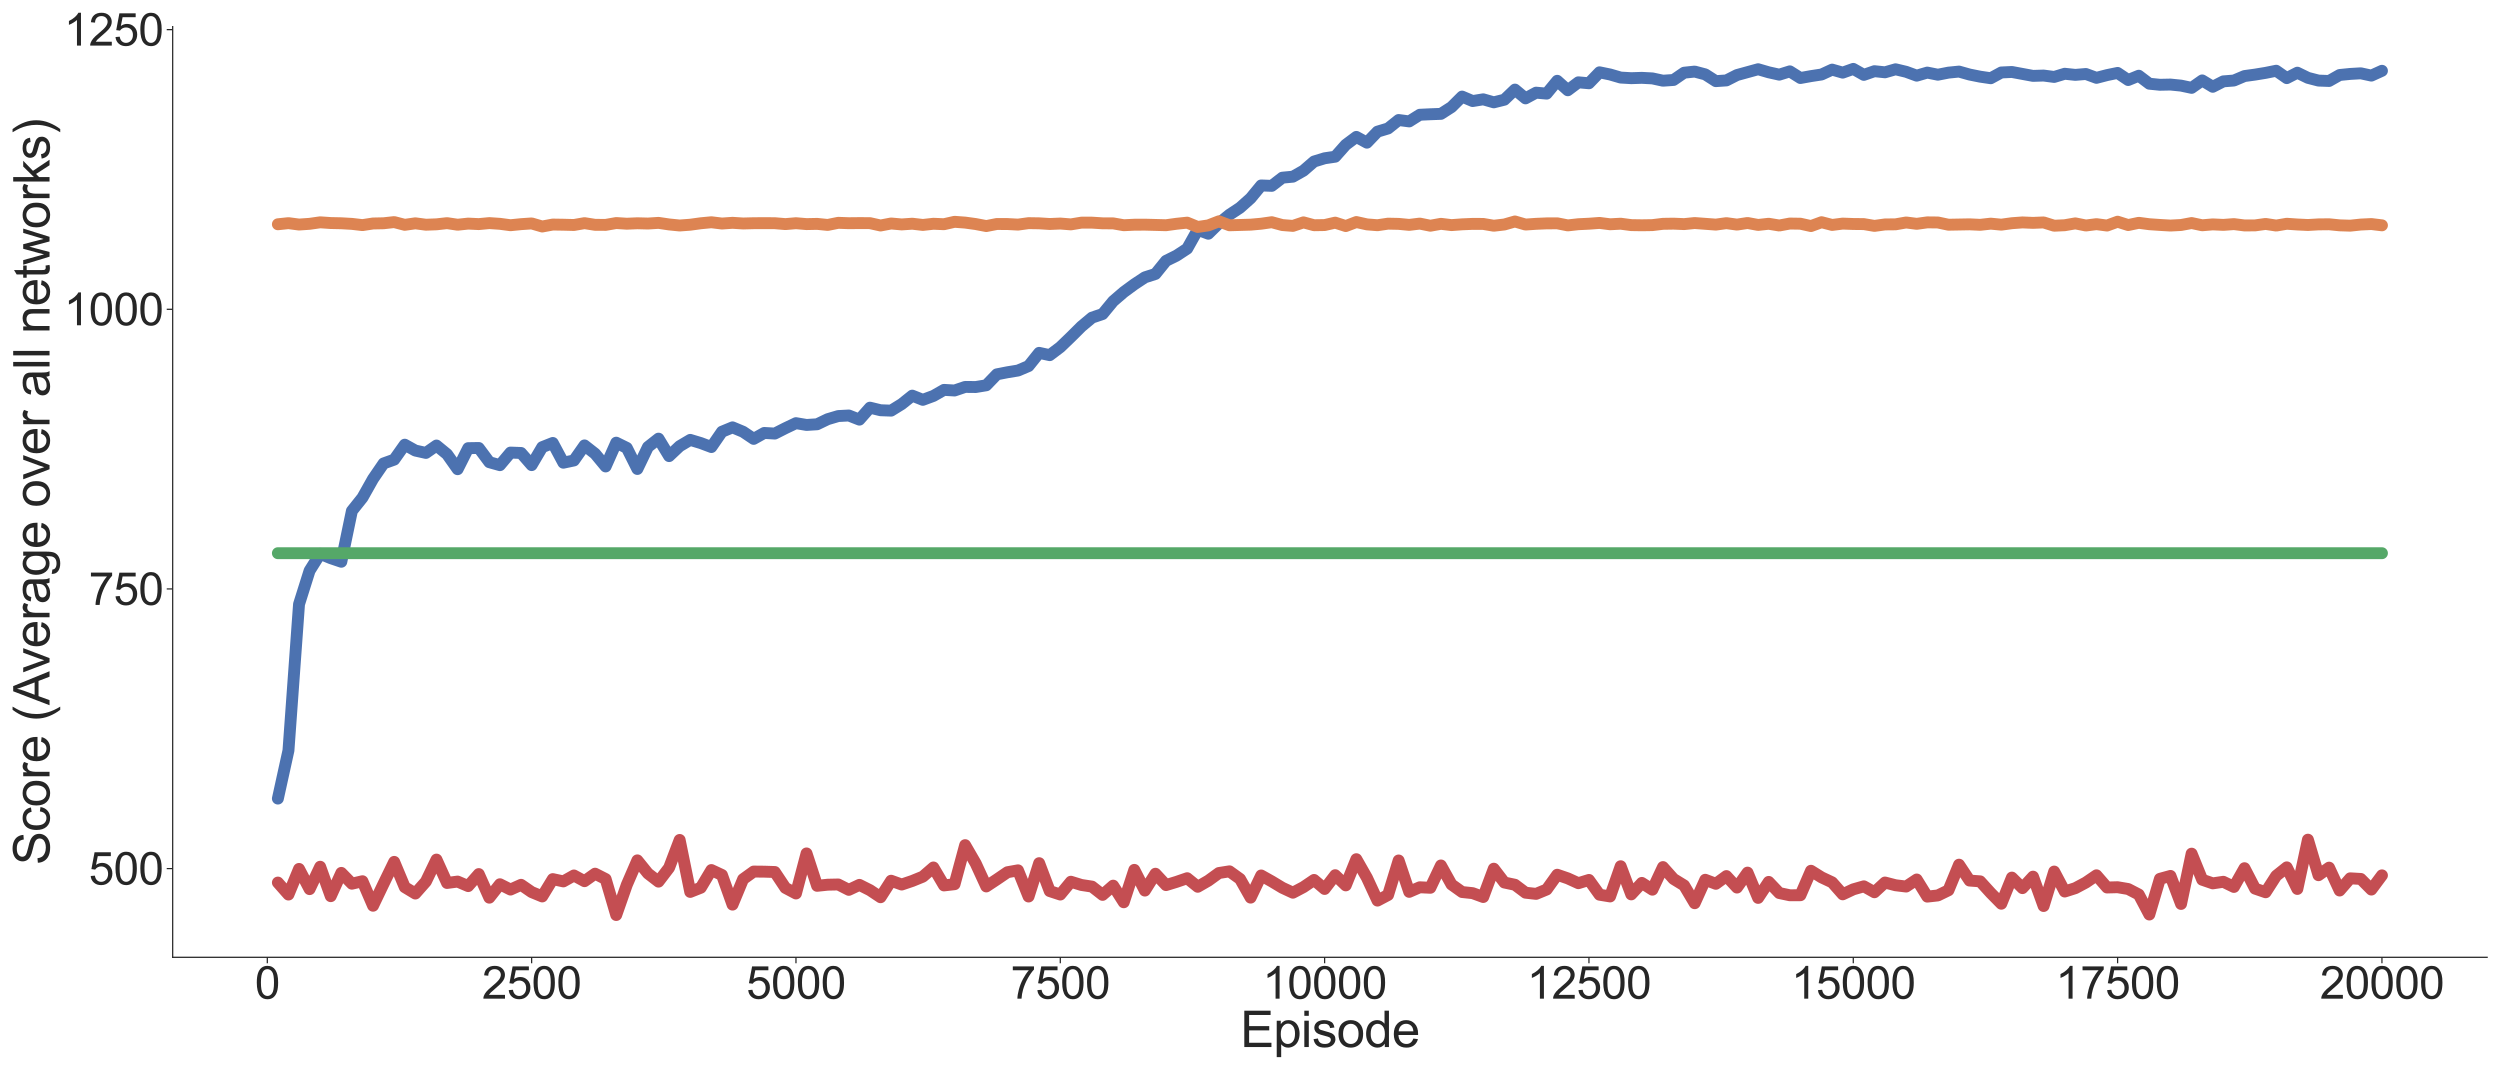<?xml version="1.0" encoding="utf-8" standalone="no"?>
<!DOCTYPE svg PUBLIC "-//W3C//DTD SVG 1.1//EN"
  "http://www.w3.org/Graphics/SVG/1.1/DTD/svg11.dtd">
<svg xmlns:xlink="http://www.w3.org/1999/xlink" width="2520pt" height="1080pt" viewBox="0 0 2520 1080" xmlns="http://www.w3.org/2000/svg" version="1.1">
 <defs>
  <style type="text/css">*{stroke-linejoin: round; stroke-linecap: butt}</style>
 </defs>
 <g id="figure_1">
  <g id="patch_1">
   <path d="M 0 1080 
L 2520 1080 
L 2520 0 
L 0 0 
z
" style="fill: #ffffff"/>
  </g>
  <g id="axes_1">
   <g id="patch_2">
    <path d="M 174.06 964.98 
L 2507.04 964.98 
L 2507.04 26.801 
L 174.06 26.801 
z
" style="fill: #ffffff"/>
   </g>
   <g id="matplotlib.axis_1">
    <g id="xtick_1">
     <g id="line2d_1">
      <defs>
       <path id="m2dd8e196be" d="M 0 0 
L 0 6 
" style="stroke: #262626; stroke-width: 1.25"/>
      </defs>
      <g>
       <use xlink:href="#m2dd8e196be" x="269.447" y="964.98" style="fill: #262626; stroke: #262626; stroke-width: 1.25"/>
      </g>
     </g>
     <g id="text_1">
      <!-- 0 -->
      <g style="fill: #262626" transform="translate(256.935 1006.69) scale(0.45 -0.45)">
       <defs>
        <path id="ArialMT-30" d="M 266 2259 
Q 266 3072 433 3567 
Q 600 4063 929 4331 
Q 1259 4600 1759 4600 
Q 2128 4600 2406 4451 
Q 2684 4303 2865 4023 
Q 3047 3744 3150 3342 
Q 3253 2941 3253 2259 
Q 3253 1453 3087 958 
Q 2922 463 2592 192 
Q 2263 -78 1759 -78 
Q 1097 -78 719 397 
Q 266 969 266 2259 
z
M 844 2259 
Q 844 1131 1108 757 
Q 1372 384 1759 384 
Q 2147 384 2411 759 
Q 2675 1134 2675 2259 
Q 2675 3391 2411 3762 
Q 2147 4134 1753 4134 
Q 1366 4134 1134 3806 
Q 844 3388 844 2259 
z
" transform="scale(0.016)"/>
       </defs>
       <use xlink:href="#ArialMT-30"/>
      </g>
     </g>
    </g>
    <g id="xtick_2">
     <g id="line2d_2">
      <g>
       <use xlink:href="#m2dd8e196be" x="535.89" y="964.98" style="fill: #262626; stroke: #262626; stroke-width: 1.25"/>
      </g>
     </g>
     <g id="text_2">
      <!-- 2500 -->
      <g style="fill: #262626" transform="translate(485.842 1006.69) scale(0.45 -0.45)">
       <defs>
        <path id="ArialMT-32" d="M 3222 541 
L 3222 0 
L 194 0 
Q 188 203 259 391 
Q 375 700 629 1000 
Q 884 1300 1366 1694 
Q 2113 2306 2375 2664 
Q 2638 3022 2638 3341 
Q 2638 3675 2398 3904 
Q 2159 4134 1775 4134 
Q 1369 4134 1125 3890 
Q 881 3647 878 3216 
L 300 3275 
Q 359 3922 746 4261 
Q 1134 4600 1788 4600 
Q 2447 4600 2831 4234 
Q 3216 3869 3216 3328 
Q 3216 3053 3103 2787 
Q 2991 2522 2730 2228 
Q 2469 1934 1863 1422 
Q 1356 997 1212 845 
Q 1069 694 975 541 
L 3222 541 
z
" transform="scale(0.016)"/>
        <path id="ArialMT-35" d="M 266 1200 
L 856 1250 
Q 922 819 1161 601 
Q 1400 384 1738 384 
Q 2144 384 2425 690 
Q 2706 997 2706 1503 
Q 2706 1984 2436 2262 
Q 2166 2541 1728 2541 
Q 1456 2541 1237 2417 
Q 1019 2294 894 2097 
L 366 2166 
L 809 4519 
L 3088 4519 
L 3088 3981 
L 1259 3981 
L 1013 2750 
Q 1425 3038 1878 3038 
Q 2478 3038 2890 2622 
Q 3303 2206 3303 1553 
Q 3303 931 2941 478 
Q 2500 -78 1738 -78 
Q 1113 -78 717 272 
Q 322 622 266 1200 
z
" transform="scale(0.016)"/>
       </defs>
       <use xlink:href="#ArialMT-32"/>
       <use xlink:href="#ArialMT-35" x="55.615"/>
       <use xlink:href="#ArialMT-30" x="111.23"/>
       <use xlink:href="#ArialMT-30" x="166.846"/>
      </g>
     </g>
    </g>
    <g id="xtick_3">
     <g id="line2d_3">
      <g>
       <use xlink:href="#m2dd8e196be" x="802.334" y="964.98" style="fill: #262626; stroke: #262626; stroke-width: 1.25"/>
      </g>
     </g>
     <g id="text_3">
      <!-- 5000 -->
      <g style="fill: #262626" transform="translate(752.286 1006.69) scale(0.45 -0.45)">
       <use xlink:href="#ArialMT-35"/>
       <use xlink:href="#ArialMT-30" x="55.615"/>
       <use xlink:href="#ArialMT-30" x="111.23"/>
       <use xlink:href="#ArialMT-30" x="166.846"/>
      </g>
     </g>
    </g>
    <g id="xtick_4">
     <g id="line2d_4">
      <g>
       <use xlink:href="#m2dd8e196be" x="1068.778" y="964.98" style="fill: #262626; stroke: #262626; stroke-width: 1.25"/>
      </g>
     </g>
     <g id="text_4">
      <!-- 7500 -->
      <g style="fill: #262626" transform="translate(1018.729 1006.69) scale(0.45 -0.45)">
       <defs>
        <path id="ArialMT-37" d="M 303 3981 
L 303 4522 
L 3269 4522 
L 3269 4084 
Q 2831 3619 2401 2847 
Q 1972 2075 1738 1259 
Q 1569 684 1522 0 
L 944 0 
Q 953 541 1156 1306 
Q 1359 2072 1739 2783 
Q 2119 3494 2547 3981 
L 303 3981 
z
" transform="scale(0.016)"/>
       </defs>
       <use xlink:href="#ArialMT-37"/>
       <use xlink:href="#ArialMT-35" x="55.615"/>
       <use xlink:href="#ArialMT-30" x="111.23"/>
       <use xlink:href="#ArialMT-30" x="166.846"/>
      </g>
     </g>
    </g>
    <g id="xtick_5">
     <g id="line2d_5">
      <g>
       <use xlink:href="#m2dd8e196be" x="1335.221" y="964.98" style="fill: #262626; stroke: #262626; stroke-width: 1.25"/>
      </g>
     </g>
     <g id="text_5">
      <!-- 10000 -->
      <g style="fill: #262626" transform="translate(1272.661 1006.69) scale(0.45 -0.45)">
       <defs>
        <path id="ArialMT-31" d="M 2384 0 
L 1822 0 
L 1822 3584 
Q 1619 3391 1289 3197 
Q 959 3003 697 2906 
L 697 3450 
Q 1169 3672 1522 3987 
Q 1875 4303 2022 4600 
L 2384 4600 
L 2384 0 
z
" transform="scale(0.016)"/>
       </defs>
       <use xlink:href="#ArialMT-31"/>
       <use xlink:href="#ArialMT-30" x="55.615"/>
       <use xlink:href="#ArialMT-30" x="111.23"/>
       <use xlink:href="#ArialMT-30" x="166.846"/>
       <use xlink:href="#ArialMT-30" x="222.461"/>
      </g>
     </g>
    </g>
    <g id="xtick_6">
     <g id="line2d_6">
      <g>
       <use xlink:href="#m2dd8e196be" x="1601.665" y="964.98" style="fill: #262626; stroke: #262626; stroke-width: 1.25"/>
      </g>
     </g>
     <g id="text_6">
      <!-- 12500 -->
      <g style="fill: #262626" transform="translate(1539.104 1006.69) scale(0.45 -0.45)">
       <use xlink:href="#ArialMT-31"/>
       <use xlink:href="#ArialMT-32" x="55.615"/>
       <use xlink:href="#ArialMT-35" x="111.23"/>
       <use xlink:href="#ArialMT-30" x="166.846"/>
       <use xlink:href="#ArialMT-30" x="222.461"/>
      </g>
     </g>
    </g>
    <g id="xtick_7">
     <g id="line2d_7">
      <g>
       <use xlink:href="#m2dd8e196be" x="1868.108" y="964.98" style="fill: #262626; stroke: #262626; stroke-width: 1.25"/>
      </g>
     </g>
     <g id="text_7">
      <!-- 15000 -->
      <g style="fill: #262626" transform="translate(1805.548 1006.69) scale(0.45 -0.45)">
       <use xlink:href="#ArialMT-31"/>
       <use xlink:href="#ArialMT-35" x="55.615"/>
       <use xlink:href="#ArialMT-30" x="111.23"/>
       <use xlink:href="#ArialMT-30" x="166.846"/>
       <use xlink:href="#ArialMT-30" x="222.461"/>
      </g>
     </g>
    </g>
    <g id="xtick_8">
     <g id="line2d_8">
      <g>
       <use xlink:href="#m2dd8e196be" x="2134.552" y="964.98" style="fill: #262626; stroke: #262626; stroke-width: 1.25"/>
      </g>
     </g>
     <g id="text_8">
      <!-- 17500 -->
      <g style="fill: #262626" transform="translate(2071.991 1006.69) scale(0.45 -0.45)">
       <use xlink:href="#ArialMT-31"/>
       <use xlink:href="#ArialMT-37" x="55.615"/>
       <use xlink:href="#ArialMT-35" x="111.23"/>
       <use xlink:href="#ArialMT-30" x="166.846"/>
       <use xlink:href="#ArialMT-30" x="222.461"/>
      </g>
     </g>
    </g>
    <g id="xtick_9">
     <g id="line2d_9">
      <g>
       <use xlink:href="#m2dd8e196be" x="2400.995" y="964.98" style="fill: #262626; stroke: #262626; stroke-width: 1.25"/>
      </g>
     </g>
     <g id="text_9">
      <!-- 20000 -->
      <g style="fill: #262626" transform="translate(2338.435 1006.69) scale(0.45 -0.45)">
       <use xlink:href="#ArialMT-32"/>
       <use xlink:href="#ArialMT-30" x="55.615"/>
       <use xlink:href="#ArialMT-30" x="111.23"/>
       <use xlink:href="#ArialMT-30" x="166.846"/>
       <use xlink:href="#ArialMT-30" x="222.461"/>
      </g>
     </g>
    </g>
    <g id="text_10">
     <!-- Episode -->
     <g style="fill: #262626" transform="translate(1250.21 1055.423) scale(0.5 -0.5)">
      <defs>
       <path id="ArialMT-45" d="M 506 0 
L 506 4581 
L 3819 4581 
L 3819 4041 
L 1113 4041 
L 1113 2638 
L 3647 2638 
L 3647 2100 
L 1113 2100 
L 1113 541 
L 3925 541 
L 3925 0 
L 506 0 
z
" transform="scale(0.016)"/>
       <path id="ArialMT-70" d="M 422 -1272 
L 422 3319 
L 934 3319 
L 934 2888 
Q 1116 3141 1344 3267 
Q 1572 3394 1897 3394 
Q 2322 3394 2647 3175 
Q 2972 2956 3137 2557 
Q 3303 2159 3303 1684 
Q 3303 1175 3120 767 
Q 2938 359 2589 142 
Q 2241 -75 1856 -75 
Q 1575 -75 1351 44 
Q 1128 163 984 344 
L 984 -1272 
L 422 -1272 
z
M 931 1641 
Q 931 1000 1190 694 
Q 1450 388 1819 388 
Q 2194 388 2461 705 
Q 2728 1022 2728 1688 
Q 2728 2322 2467 2637 
Q 2206 2953 1844 2953 
Q 1484 2953 1207 2617 
Q 931 2281 931 1641 
z
" transform="scale(0.016)"/>
       <path id="ArialMT-69" d="M 425 3934 
L 425 4581 
L 988 4581 
L 988 3934 
L 425 3934 
z
M 425 0 
L 425 3319 
L 988 3319 
L 988 0 
L 425 0 
z
" transform="scale(0.016)"/>
       <path id="ArialMT-73" d="M 197 991 
L 753 1078 
Q 800 744 1014 566 
Q 1228 388 1613 388 
Q 2000 388 2187 545 
Q 2375 703 2375 916 
Q 2375 1106 2209 1216 
Q 2094 1291 1634 1406 
Q 1016 1563 777 1677 
Q 538 1791 414 1992 
Q 291 2194 291 2438 
Q 291 2659 392 2848 
Q 494 3038 669 3163 
Q 800 3259 1026 3326 
Q 1253 3394 1513 3394 
Q 1903 3394 2198 3281 
Q 2494 3169 2634 2976 
Q 2775 2784 2828 2463 
L 2278 2388 
Q 2241 2644 2061 2787 
Q 1881 2931 1553 2931 
Q 1166 2931 1000 2803 
Q 834 2675 834 2503 
Q 834 2394 903 2306 
Q 972 2216 1119 2156 
Q 1203 2125 1616 2013 
Q 2213 1853 2448 1751 
Q 2684 1650 2818 1456 
Q 2953 1263 2953 975 
Q 2953 694 2789 445 
Q 2625 197 2315 61 
Q 2006 -75 1616 -75 
Q 969 -75 630 194 
Q 291 463 197 991 
z
" transform="scale(0.016)"/>
       <path id="ArialMT-6f" d="M 213 1659 
Q 213 2581 725 3025 
Q 1153 3394 1769 3394 
Q 2453 3394 2887 2945 
Q 3322 2497 3322 1706 
Q 3322 1066 3130 698 
Q 2938 331 2570 128 
Q 2203 -75 1769 -75 
Q 1072 -75 642 372 
Q 213 819 213 1659 
z
M 791 1659 
Q 791 1022 1069 705 
Q 1347 388 1769 388 
Q 2188 388 2466 706 
Q 2744 1025 2744 1678 
Q 2744 2294 2464 2611 
Q 2184 2928 1769 2928 
Q 1347 2928 1069 2612 
Q 791 2297 791 1659 
z
" transform="scale(0.016)"/>
       <path id="ArialMT-64" d="M 2575 0 
L 2575 419 
Q 2259 -75 1647 -75 
Q 1250 -75 917 144 
Q 584 363 401 755 
Q 219 1147 219 1656 
Q 219 2153 384 2558 
Q 550 2963 881 3178 
Q 1213 3394 1622 3394 
Q 1922 3394 2156 3267 
Q 2391 3141 2538 2938 
L 2538 4581 
L 3097 4581 
L 3097 0 
L 2575 0 
z
M 797 1656 
Q 797 1019 1065 703 
Q 1334 388 1700 388 
Q 2069 388 2326 689 
Q 2584 991 2584 1609 
Q 2584 2291 2321 2609 
Q 2059 2928 1675 2928 
Q 1300 2928 1048 2622 
Q 797 2316 797 1656 
z
" transform="scale(0.016)"/>
       <path id="ArialMT-65" d="M 2694 1069 
L 3275 997 
Q 3138 488 2766 206 
Q 2394 -75 1816 -75 
Q 1088 -75 661 373 
Q 234 822 234 1631 
Q 234 2469 665 2931 
Q 1097 3394 1784 3394 
Q 2450 3394 2872 2941 
Q 3294 2488 3294 1666 
Q 3294 1616 3291 1516 
L 816 1516 
Q 847 969 1125 678 
Q 1403 388 1819 388 
Q 2128 388 2347 550 
Q 2566 713 2694 1069 
z
M 847 1978 
L 2700 1978 
Q 2663 2397 2488 2606 
Q 2219 2931 1791 2931 
Q 1403 2931 1139 2672 
Q 875 2413 847 1978 
z
" transform="scale(0.016)"/>
      </defs>
      <use xlink:href="#ArialMT-45"/>
      <use xlink:href="#ArialMT-70" x="66.699"/>
      <use xlink:href="#ArialMT-69" x="122.314"/>
      <use xlink:href="#ArialMT-73" x="144.531"/>
      <use xlink:href="#ArialMT-6f" x="194.531"/>
      <use xlink:href="#ArialMT-64" x="250.146"/>
      <use xlink:href="#ArialMT-65" x="305.762"/>
     </g>
    </g>
   </g>
   <g id="matplotlib.axis_2">
    <g id="ytick_1">
     <g id="line2d_10">
      <defs>
       <path id="m5738a4bd24" d="M 0 0 
L -6 0 
" style="stroke: #262626; stroke-width: 1.25"/>
      </defs>
      <g>
       <use xlink:href="#m5738a4bd24" x="174.06" y="875.542" style="fill: #262626; stroke: #262626; stroke-width: 1.25"/>
      </g>
     </g>
     <g id="text_11">
      <!-- 500 -->
      <g style="fill: #262626" transform="translate(89.487 891.647) scale(0.45 -0.45)">
       <use xlink:href="#ArialMT-35"/>
       <use xlink:href="#ArialMT-30" x="55.615"/>
       <use xlink:href="#ArialMT-30" x="111.23"/>
      </g>
     </g>
    </g>
    <g id="ytick_2">
     <g id="line2d_11">
      <g>
       <use xlink:href="#m5738a4bd24" x="174.06" y="593.651" style="fill: #262626; stroke: #262626; stroke-width: 1.25"/>
      </g>
     </g>
     <g id="text_12">
      <!-- 750 -->
      <g style="fill: #262626" transform="translate(89.487 609.756) scale(0.45 -0.45)">
       <use xlink:href="#ArialMT-37"/>
       <use xlink:href="#ArialMT-35" x="55.615"/>
       <use xlink:href="#ArialMT-30" x="111.23"/>
      </g>
     </g>
    </g>
    <g id="ytick_3">
     <g id="line2d_12">
      <g>
       <use xlink:href="#m5738a4bd24" x="174.06" y="311.759" style="fill: #262626; stroke: #262626; stroke-width: 1.25"/>
      </g>
     </g>
     <g id="text_13">
      <!-- 1000 -->
      <g style="fill: #262626" transform="translate(64.463 327.865) scale(0.45 -0.45)">
       <use xlink:href="#ArialMT-31"/>
       <use xlink:href="#ArialMT-30" x="55.615"/>
       <use xlink:href="#ArialMT-30" x="111.23"/>
       <use xlink:href="#ArialMT-30" x="166.846"/>
      </g>
     </g>
    </g>
    <g id="ytick_4">
     <g id="line2d_13">
      <g>
       <use xlink:href="#m5738a4bd24" x="174.06" y="29.868" style="fill: #262626; stroke: #262626; stroke-width: 1.25"/>
      </g>
     </g>
     <g id="text_14">
      <!-- 1250 -->
      <g style="fill: #262626" transform="translate(64.463 45.973) scale(0.45 -0.45)">
       <use xlink:href="#ArialMT-31"/>
       <use xlink:href="#ArialMT-32" x="55.615"/>
       <use xlink:href="#ArialMT-35" x="111.23"/>
       <use xlink:href="#ArialMT-30" x="166.846"/>
      </g>
     </g>
    </g>
    <g id="text_15">
     <!-- Score (Average over all networks) -->
     <g style="fill: #262626" transform="translate(49.94 871.969) rotate(-90) scale(0.5 -0.5)">
      <defs>
       <path id="ArialMT-53" d="M 288 1472 
L 859 1522 
Q 900 1178 1048 958 
Q 1197 738 1509 602 
Q 1822 466 2213 466 
Q 2559 466 2825 569 
Q 3091 672 3220 851 
Q 3350 1031 3350 1244 
Q 3350 1459 3225 1620 
Q 3100 1781 2813 1891 
Q 2628 1963 1997 2114 
Q 1366 2266 1113 2400 
Q 784 2572 623 2826 
Q 463 3081 463 3397 
Q 463 3744 659 4045 
Q 856 4347 1234 4503 
Q 1613 4659 2075 4659 
Q 2584 4659 2973 4495 
Q 3363 4331 3572 4012 
Q 3781 3694 3797 3291 
L 3216 3247 
Q 3169 3681 2898 3903 
Q 2628 4125 2100 4125 
Q 1550 4125 1298 3923 
Q 1047 3722 1047 3438 
Q 1047 3191 1225 3031 
Q 1400 2872 2139 2705 
Q 2878 2538 3153 2413 
Q 3553 2228 3743 1945 
Q 3934 1663 3934 1294 
Q 3934 928 3725 604 
Q 3516 281 3123 101 
Q 2731 -78 2241 -78 
Q 1619 -78 1198 103 
Q 778 284 539 648 
Q 300 1013 288 1472 
z
" transform="scale(0.016)"/>
       <path id="ArialMT-63" d="M 2588 1216 
L 3141 1144 
Q 3050 572 2676 248 
Q 2303 -75 1759 -75 
Q 1078 -75 664 370 
Q 250 816 250 1647 
Q 250 2184 428 2587 
Q 606 2991 970 3192 
Q 1334 3394 1763 3394 
Q 2303 3394 2647 3120 
Q 2991 2847 3088 2344 
L 2541 2259 
Q 2463 2594 2264 2762 
Q 2066 2931 1784 2931 
Q 1359 2931 1093 2626 
Q 828 2322 828 1663 
Q 828 994 1084 691 
Q 1341 388 1753 388 
Q 2084 388 2306 591 
Q 2528 794 2588 1216 
z
" transform="scale(0.016)"/>
       <path id="ArialMT-72" d="M 416 0 
L 416 3319 
L 922 3319 
L 922 2816 
Q 1116 3169 1280 3281 
Q 1444 3394 1641 3394 
Q 1925 3394 2219 3213 
L 2025 2691 
Q 1819 2813 1613 2813 
Q 1428 2813 1281 2702 
Q 1134 2591 1072 2394 
Q 978 2094 978 1738 
L 978 0 
L 416 0 
z
" transform="scale(0.016)"/>
       <path id="ArialMT-20" transform="scale(0.016)"/>
       <path id="ArialMT-28" d="M 1497 -1347 
Q 1031 -759 709 28 
Q 388 816 388 1659 
Q 388 2403 628 3084 
Q 909 3875 1497 4659 
L 1900 4659 
Q 1522 4009 1400 3731 
Q 1209 3300 1100 2831 
Q 966 2247 966 1656 
Q 966 153 1900 -1347 
L 1497 -1347 
z
" transform="scale(0.016)"/>
       <path id="ArialMT-41" d="M -9 0 
L 1750 4581 
L 2403 4581 
L 4278 0 
L 3588 0 
L 3053 1388 
L 1138 1388 
L 634 0 
L -9 0 
z
M 1313 1881 
L 2866 1881 
L 2388 3150 
Q 2169 3728 2063 4100 
Q 1975 3659 1816 3225 
L 1313 1881 
z
" transform="scale(0.016)"/>
       <path id="ArialMT-76" d="M 1344 0 
L 81 3319 
L 675 3319 
L 1388 1331 
Q 1503 1009 1600 663 
Q 1675 925 1809 1294 
L 2547 3319 
L 3125 3319 
L 1869 0 
L 1344 0 
z
" transform="scale(0.016)"/>
       <path id="ArialMT-61" d="M 2588 409 
Q 2275 144 1986 34 
Q 1697 -75 1366 -75 
Q 819 -75 525 192 
Q 231 459 231 875 
Q 231 1119 342 1320 
Q 453 1522 633 1644 
Q 813 1766 1038 1828 
Q 1203 1872 1538 1913 
Q 2219 1994 2541 2106 
Q 2544 2222 2544 2253 
Q 2544 2597 2384 2738 
Q 2169 2928 1744 2928 
Q 1347 2928 1158 2789 
Q 969 2650 878 2297 
L 328 2372 
Q 403 2725 575 2942 
Q 747 3159 1072 3276 
Q 1397 3394 1825 3394 
Q 2250 3394 2515 3294 
Q 2781 3194 2906 3042 
Q 3031 2891 3081 2659 
Q 3109 2516 3109 2141 
L 3109 1391 
Q 3109 606 3145 398 
Q 3181 191 3288 0 
L 2700 0 
Q 2613 175 2588 409 
z
M 2541 1666 
Q 2234 1541 1622 1453 
Q 1275 1403 1131 1340 
Q 988 1278 909 1158 
Q 831 1038 831 891 
Q 831 666 1001 516 
Q 1172 366 1500 366 
Q 1825 366 2078 508 
Q 2331 650 2450 897 
Q 2541 1088 2541 1459 
L 2541 1666 
z
" transform="scale(0.016)"/>
       <path id="ArialMT-67" d="M 319 -275 
L 866 -356 
Q 900 -609 1056 -725 
Q 1266 -881 1628 -881 
Q 2019 -881 2231 -725 
Q 2444 -569 2519 -288 
Q 2563 -116 2559 434 
Q 2191 0 1641 0 
Q 956 0 581 494 
Q 206 988 206 1678 
Q 206 2153 378 2554 
Q 550 2956 876 3175 
Q 1203 3394 1644 3394 
Q 2231 3394 2613 2919 
L 2613 3319 
L 3131 3319 
L 3131 450 
Q 3131 -325 2973 -648 
Q 2816 -972 2473 -1159 
Q 2131 -1347 1631 -1347 
Q 1038 -1347 672 -1080 
Q 306 -813 319 -275 
z
M 784 1719 
Q 784 1066 1043 766 
Q 1303 466 1694 466 
Q 2081 466 2343 764 
Q 2606 1063 2606 1700 
Q 2606 2309 2336 2618 
Q 2066 2928 1684 2928 
Q 1309 2928 1046 2623 
Q 784 2319 784 1719 
z
" transform="scale(0.016)"/>
       <path id="ArialMT-6c" d="M 409 0 
L 409 4581 
L 972 4581 
L 972 0 
L 409 0 
z
" transform="scale(0.016)"/>
       <path id="ArialMT-6e" d="M 422 0 
L 422 3319 
L 928 3319 
L 928 2847 
Q 1294 3394 1984 3394 
Q 2284 3394 2536 3286 
Q 2788 3178 2913 3003 
Q 3038 2828 3088 2588 
Q 3119 2431 3119 2041 
L 3119 0 
L 2556 0 
L 2556 2019 
Q 2556 2363 2490 2533 
Q 2425 2703 2258 2804 
Q 2091 2906 1866 2906 
Q 1506 2906 1245 2678 
Q 984 2450 984 1813 
L 984 0 
L 422 0 
z
" transform="scale(0.016)"/>
       <path id="ArialMT-74" d="M 1650 503 
L 1731 6 
Q 1494 -44 1306 -44 
Q 1000 -44 831 53 
Q 663 150 594 308 
Q 525 466 525 972 
L 525 2881 
L 113 2881 
L 113 3319 
L 525 3319 
L 525 4141 
L 1084 4478 
L 1084 3319 
L 1650 3319 
L 1650 2881 
L 1084 2881 
L 1084 941 
Q 1084 700 1114 631 
Q 1144 563 1211 522 
Q 1278 481 1403 481 
Q 1497 481 1650 503 
z
" transform="scale(0.016)"/>
       <path id="ArialMT-77" d="M 1034 0 
L 19 3319 
L 600 3319 
L 1128 1403 
L 1325 691 
Q 1338 744 1497 1375 
L 2025 3319 
L 2603 3319 
L 3100 1394 
L 3266 759 
L 3456 1400 
L 4025 3319 
L 4572 3319 
L 3534 0 
L 2950 0 
L 2422 1988 
L 2294 2553 
L 1622 0 
L 1034 0 
z
" transform="scale(0.016)"/>
       <path id="ArialMT-6b" d="M 425 0 
L 425 4581 
L 988 4581 
L 988 1969 
L 2319 3319 
L 3047 3319 
L 1778 2088 
L 3175 0 
L 2481 0 
L 1384 1697 
L 988 1316 
L 988 0 
L 425 0 
z
" transform="scale(0.016)"/>
       <path id="ArialMT-29" d="M 791 -1347 
L 388 -1347 
Q 1322 153 1322 1656 
Q 1322 2244 1188 2822 
Q 1081 3291 891 3722 
Q 769 4003 388 4659 
L 791 4659 
Q 1378 3875 1659 3084 
Q 1900 2403 1900 1659 
Q 1900 816 1576 28 
Q 1253 -759 791 -1347 
z
" transform="scale(0.016)"/>
      </defs>
      <use xlink:href="#ArialMT-53"/>
      <use xlink:href="#ArialMT-63" x="66.699"/>
      <use xlink:href="#ArialMT-6f" x="116.699"/>
      <use xlink:href="#ArialMT-72" x="172.314"/>
      <use xlink:href="#ArialMT-65" x="205.615"/>
      <use xlink:href="#ArialMT-20" x="261.23"/>
      <use xlink:href="#ArialMT-28" x="289.014"/>
      <use xlink:href="#ArialMT-41" x="322.314"/>
      <use xlink:href="#ArialMT-76" x="387.264"/>
      <use xlink:href="#ArialMT-65" x="437.264"/>
      <use xlink:href="#ArialMT-72" x="492.879"/>
      <use xlink:href="#ArialMT-61" x="526.18"/>
      <use xlink:href="#ArialMT-67" x="581.795"/>
      <use xlink:href="#ArialMT-65" x="637.41"/>
      <use xlink:href="#ArialMT-20" x="693.025"/>
      <use xlink:href="#ArialMT-6f" x="720.809"/>
      <use xlink:href="#ArialMT-76" x="776.424"/>
      <use xlink:href="#ArialMT-65" x="826.424"/>
      <use xlink:href="#ArialMT-72" x="882.039"/>
      <use xlink:href="#ArialMT-20" x="915.34"/>
      <use xlink:href="#ArialMT-61" x="943.123"/>
      <use xlink:href="#ArialMT-6c" x="998.738"/>
      <use xlink:href="#ArialMT-6c" x="1020.955"/>
      <use xlink:href="#ArialMT-20" x="1043.172"/>
      <use xlink:href="#ArialMT-6e" x="1070.955"/>
      <use xlink:href="#ArialMT-65" x="1126.57"/>
      <use xlink:href="#ArialMT-74" x="1182.186"/>
      <use xlink:href="#ArialMT-77" x="1209.969"/>
      <use xlink:href="#ArialMT-6f" x="1282.186"/>
      <use xlink:href="#ArialMT-72" x="1337.801"/>
      <use xlink:href="#ArialMT-6b" x="1371.102"/>
      <use xlink:href="#ArialMT-73" x="1421.102"/>
      <use xlink:href="#ArialMT-29" x="1471.102"/>
     </g>
    </g>
   </g>
   <g id="line2d_14">
    <path d="M 280.105 804.956 
L 290.762 756.527 
L 301.42 609.042 
L 312.078 575.215 
L 322.736 558.245 
L 333.393 562.642 
L 344.051 566.251 
L 354.709 515.003 
L 365.366 501.641 
L 376.024 482.698 
L 386.682 467.138 
L 397.34 463.304 
L 407.997 448.251 
L 418.655 454.171 
L 429.313 456.539 
L 439.971 449.097 
L 450.628 457.835 
L 461.286 472.945 
L 471.944 451.747 
L 482.602 451.577 
L 493.259 465.897 
L 503.917 468.886 
L 514.575 456.2 
L 525.233 456.595 
L 535.89 468.829 
L 546.548 450.732 
L 557.206 446.503 
L 567.864 466.405 
L 578.521 464.15 
L 589.179 448.984 
L 599.837 457.328 
L 610.495 470.182 
L 621.152 446.221 
L 631.81 451.465 
L 642.468 472.719 
L 653.126 450.563 
L 663.783 442.162 
L 674.441 459.752 
L 685.099 449.717 
L 695.757 443.403 
L 706.414 446.616 
L 717.072 450.619 
L 727.73 435.171 
L 738.388 430.774 
L 749.045 435.228 
L 759.703 442.388 
L 770.361 436.412 
L 781.018 437.032 
L 791.676 431.62 
L 802.334 426.546 
L 812.992 428.35 
L 823.649 427.673 
L 834.307 422.543 
L 844.965 419.385 
L 855.623 418.822 
L 866.28 422.994 
L 876.938 410.929 
L 887.596 413.522 
L 898.254 413.917 
L 908.911 407.32 
L 919.569 398.807 
L 930.227 403.036 
L 940.885 399.089 
L 951.542 393 
L 962.2 393.621 
L 972.858 390.012 
L 983.516 390.125 
L 994.173 388.377 
L 1004.831 377.327 
L 1015.489 375.241 
L 1026.147 373.494 
L 1036.804 368.983 
L 1047.462 355.678 
L 1058.12 357.99 
L 1068.778 349.928 
L 1079.435 339.667 
L 1090.093 329.068 
L 1100.751 320.16 
L 1111.409 316.552 
L 1122.066 303.641 
L 1132.724 294.451 
L 1143.382 286.615 
L 1154.039 279.567 
L 1164.697 276.128 
L 1175.355 262.936 
L 1186.013 257.636 
L 1196.67 250.645 
L 1207.328 231.59 
L 1217.986 235.592 
L 1228.644 225.106 
L 1239.301 216.424 
L 1249.959 209.377 
L 1260.617 199.849 
L 1271.275 186.938 
L 1281.932 187.333 
L 1292.59 179.102 
L 1303.248 178.087 
L 1313.906 172.054 
L 1324.563 162.808 
L 1335.221 159.538 
L 1345.879 157.96 
L 1356.537 145.951 
L 1367.194 138.002 
L 1377.852 143.809 
L 1388.51 132.702 
L 1399.168 129.489 
L 1409.825 120.976 
L 1420.483 122.385 
L 1431.141 115.676 
L 1441.799 115.169 
L 1452.456 114.774 
L 1463.114 107.952 
L 1473.772 97.353 
L 1484.43 101.863 
L 1495.087 100.116 
L 1505.745 103.16 
L 1516.403 100.51 
L 1527.061 90.306 
L 1537.718 99.157 
L 1548.376 93.407 
L 1559.034 94.365 
L 1569.691 81.454 
L 1580.349 90.982 
L 1591.007 82.977 
L 1601.665 83.935 
L 1612.322 72.885 
L 1622.98 75.084 
L 1633.638 78.185 
L 1644.296 78.805 
L 1654.953 78.466 
L 1665.611 79.03 
L 1676.269 81.342 
L 1686.927 80.609 
L 1697.584 73.28 
L 1708.242 72.152 
L 1718.9 74.971 
L 1729.558 81.793 
L 1740.215 81.06 
L 1750.873 75.647 
L 1772.189 69.784 
L 1782.846 72.885 
L 1793.504 75.253 
L 1804.162 71.926 
L 1814.82 78.636 
L 1825.477 76.719 
L 1836.135 75.084 
L 1846.793 70.179 
L 1857.451 73.223 
L 1868.108 69.446 
L 1878.766 75.478 
L 1889.424 71.757 
L 1900.082 72.885 
L 1910.739 69.841 
L 1921.397 72.378 
L 1932.055 76.268 
L 1942.712 73.167 
L 1953.37 75.309 
L 1964.028 73.223 
L 1974.686 72.152 
L 1985.343 75.14 
L 1996.001 77.282 
L 2006.659 78.861 
L 2017.317 73.054 
L 2027.974 72.547 
L 2049.29 76.493 
L 2059.948 76.155 
L 2070.605 77.564 
L 2081.263 74.351 
L 2091.921 75.478 
L 2102.579 74.576 
L 2113.236 78.466 
L 2123.894 75.704 
L 2134.552 73.505 
L 2145.21 80.665 
L 2155.867 76.324 
L 2166.525 84.386 
L 2177.183 85.457 
L 2187.841 85.232 
L 2198.498 86.303 
L 2209.156 88.558 
L 2219.814 81.06 
L 2230.472 87.487 
L 2241.129 82.018 
L 2251.787 81.173 
L 2262.445 76.662 
L 2273.103 75.196 
L 2283.76 73.449 
L 2294.418 71.306 
L 2305.076 78.748 
L 2315.734 73.28 
L 2326.391 78.466 
L 2337.049 81.229 
L 2347.707 81.624 
L 2358.364 75.591 
L 2369.022 74.52 
L 2379.68 73.9 
L 2390.338 76.211 
L 2400.995 71.363 
L 2400.995 71.363 
" clip-path="url(#pbcfe7f27df)" style="fill: none; stroke: #4c72b0; stroke-width: 12; stroke-linecap: round"/>
   </g>
   <g id="line2d_15">
    <path d="M 280.105 226.065 
L 290.762 224.937 
L 301.42 226.346 
L 312.078 225.614 
L 322.736 224.091 
L 333.393 224.824 
L 344.051 225.05 
L 354.709 225.67 
L 365.366 226.91 
L 376.024 225.275 
L 386.682 225.05 
L 397.34 223.866 
L 407.997 226.628 
L 418.655 225.106 
L 429.313 226.516 
L 439.971 226.121 
L 450.628 224.937 
L 461.286 226.516 
L 471.944 225.388 
L 482.602 225.895 
L 493.259 224.881 
L 503.917 225.614 
L 514.575 227.023 
L 525.233 225.952 
L 535.89 225.219 
L 546.548 228.32 
L 557.206 226.346 
L 567.864 226.516 
L 578.521 226.797 
L 589.179 224.937 
L 599.837 226.628 
L 610.495 226.685 
L 621.152 224.824 
L 631.81 225.501 
L 642.468 225.05 
L 653.126 225.332 
L 663.783 224.655 
L 674.441 226.234 
L 685.099 227.305 
L 695.757 226.516 
L 706.414 225.05 
L 717.072 224.035 
L 727.73 225.332 
L 738.388 224.599 
L 749.045 225.275 
L 759.703 224.993 
L 770.361 224.937 
L 781.018 224.993 
L 791.676 225.895 
L 802.334 224.993 
L 812.992 225.895 
L 823.649 225.67 
L 834.307 226.741 
L 844.965 224.599 
L 855.623 224.993 
L 866.28 224.881 
L 876.938 224.937 
L 887.596 227.305 
L 898.254 225.275 
L 908.911 226.234 
L 919.569 225.501 
L 930.227 226.741 
L 940.885 225.557 
L 951.542 226.008 
L 962.2 223.584 
L 972.858 224.373 
L 983.516 225.839 
L 994.173 227.869 
L 1004.831 225.783 
L 1015.489 225.839 
L 1026.147 226.403 
L 1036.804 224.937 
L 1047.462 225.106 
L 1058.12 225.783 
L 1068.778 225.332 
L 1079.435 226.177 
L 1090.093 224.43 
L 1100.751 224.43 
L 1111.409 225.106 
L 1122.066 225.162 
L 1132.724 227.023 
L 1143.382 226.516 
L 1154.039 226.459 
L 1175.355 227.023 
L 1186.013 225.557 
L 1196.67 224.43 
L 1207.328 228.771 
L 1217.986 227.192 
L 1228.644 223.077 
L 1239.301 227.079 
L 1260.617 226.459 
L 1271.275 225.501 
L 1281.932 223.978 
L 1292.59 226.854 
L 1303.248 227.7 
L 1313.906 224.148 
L 1324.563 227.023 
L 1335.221 226.854 
L 1345.879 224.43 
L 1356.537 227.869 
L 1367.194 223.809 
L 1377.852 226.177 
L 1388.51 227.023 
L 1399.168 225.444 
L 1409.825 225.67 
L 1420.483 226.685 
L 1431.141 225.388 
L 1441.799 227.53 
L 1452.456 225.614 
L 1463.114 226.91 
L 1473.772 226.121 
L 1484.43 225.67 
L 1495.087 225.726 
L 1505.745 227.53 
L 1516.403 226.29 
L 1527.061 223.246 
L 1537.718 226.346 
L 1548.376 225.614 
L 1559.034 225.162 
L 1569.691 225.106 
L 1580.349 227.192 
L 1591.007 226.008 
L 1601.665 225.501 
L 1612.322 224.711 
L 1622.98 226.065 
L 1633.638 225.501 
L 1644.296 226.91 
L 1654.953 227.079 
L 1665.611 226.91 
L 1676.269 225.614 
L 1686.927 225.444 
L 1697.584 225.895 
L 1708.242 224.824 
L 1729.558 226.403 
L 1740.215 224.937 
L 1750.873 226.403 
L 1761.531 224.768 
L 1772.189 226.741 
L 1782.846 225.557 
L 1793.504 227.305 
L 1804.162 225.332 
L 1814.82 225.501 
L 1825.477 227.869 
L 1836.135 223.978 
L 1846.793 226.741 
L 1857.451 225.388 
L 1868.108 225.783 
L 1878.766 225.895 
L 1889.424 227.7 
L 1900.082 226.234 
L 1910.739 226.121 
L 1921.397 224.26 
L 1932.055 225.614 
L 1942.712 224.148 
L 1953.37 224.26 
L 1964.028 226.516 
L 1985.343 226.121 
L 1996.001 226.628 
L 2006.659 225.444 
L 2017.317 226.459 
L 2027.974 224.993 
L 2038.632 224.204 
L 2049.29 224.655 
L 2059.948 224.204 
L 2070.605 227.53 
L 2081.263 227.023 
L 2091.921 225.162 
L 2102.579 227.305 
L 2113.236 225.952 
L 2123.894 227.361 
L 2134.552 223.471 
L 2145.21 226.854 
L 2155.867 224.599 
L 2166.525 226.008 
L 2177.183 226.741 
L 2187.841 227.361 
L 2198.498 226.797 
L 2209.156 224.824 
L 2219.814 227.079 
L 2230.472 226.177 
L 2241.129 226.685 
L 2251.787 225.895 
L 2262.445 227.248 
L 2273.103 227.192 
L 2283.76 225.726 
L 2294.418 227.361 
L 2305.076 225.557 
L 2315.734 226.29 
L 2326.391 226.797 
L 2337.049 226.177 
L 2347.707 226.065 
L 2358.364 227.136 
L 2369.022 227.474 
L 2379.68 226.346 
L 2390.338 225.839 
L 2400.995 227.136 
L 2400.995 227.136 
" clip-path="url(#pbcfe7f27df)" style="fill: none; stroke: #dd8452; stroke-width: 12; stroke-linecap: round"/>
   </g>
   <g id="line2d_16">
    <path d="M 280.105 557.625 
L 2400.995 557.625 
L 2400.995 557.625 
" clip-path="url(#pbcfe7f27df)" style="fill: none; stroke: #55a868; stroke-width: 12; stroke-linecap: round"/>
   </g>
   <g id="line2d_17">
    <path d="M 280.105 889.636 
L 290.762 901.701 
L 301.42 875.88 
L 312.078 896.232 
L 322.736 873.681 
L 333.393 903.336 
L 344.051 879.883 
L 354.709 890.764 
L 365.366 888.283 
L 376.024 912.977 
L 386.682 890.707 
L 397.34 868.776 
L 407.997 894.259 
L 418.655 900.686 
L 429.313 888.621 
L 439.971 866.465 
L 450.628 890.031 
L 461.286 888.621 
L 471.944 893.188 
L 482.602 881.067 
L 493.259 904.858 
L 503.917 891.328 
L 514.575 896.683 
L 525.233 891.891 
L 535.89 899.22 
L 546.548 903.618 
L 557.206 886.141 
L 567.864 888.452 
L 578.521 882.476 
L 589.179 888.227 
L 599.837 880.672 
L 610.495 886.084 
L 621.152 922.336 
L 631.81 891.891 
L 642.468 867.254 
L 653.126 880.447 
L 663.783 888.678 
L 674.441 874.696 
L 685.099 846.676 
L 695.757 899.051 
L 706.414 894.823 
L 717.072 877.007 
L 727.73 881.969 
L 738.388 911.849 
L 749.045 886.197 
L 759.703 878.53 
L 770.361 878.642 
L 781.018 878.981 
L 791.676 894.992 
L 802.334 900.63 
L 812.992 860.263 
L 823.649 892.906 
L 834.307 891.779 
L 844.965 891.553 
L 855.623 896.965 
L 866.28 891.948 
L 876.938 897.304 
L 887.596 904.407 
L 898.254 887.776 
L 908.911 891.609 
L 919.569 888.001 
L 930.227 883.66 
L 940.885 874.414 
L 951.542 892.511 
L 962.2 891.271 
L 972.858 851.919 
L 983.516 870.355 
L 994.173 893.526 
L 1004.831 886.479 
L 1015.489 879.206 
L 1026.147 877.289 
L 1036.804 903.674 
L 1047.462 870.073 
L 1058.12 898.206 
L 1068.778 901.701 
L 1079.435 888.79 
L 1090.093 892.06 
L 1100.751 893.695 
L 1111.409 902.039 
L 1122.066 892.737 
L 1132.724 909.481 
L 1143.382 876.838 
L 1154.039 897.698 
L 1164.697 880.728 
L 1175.355 892.173 
L 1186.013 888.903 
L 1196.67 885.239 
L 1207.328 893.865 
L 1217.986 887.719 
L 1228.644 879.995 
L 1239.301 878.304 
L 1249.959 885.972 
L 1260.617 904.802 
L 1271.275 882.476 
L 1281.932 888.452 
L 1292.59 894.879 
L 1303.248 899.841 
L 1313.906 894.203 
L 1324.563 886.986 
L 1335.221 896.063 
L 1345.879 882.194 
L 1356.537 892.455 
L 1367.194 866.07 
L 1377.852 884.788 
L 1388.51 907.79 
L 1399.168 902.152 
L 1409.825 867.367 
L 1420.483 898.995 
L 1431.141 894.372 
L 1441.799 894.879 
L 1452.456 872.384 
L 1463.114 891.553 
L 1473.772 899.164 
L 1484.43 900.292 
L 1495.087 904.182 
L 1505.745 875.654 
L 1516.403 889.58 
L 1527.061 891.835 
L 1537.718 899.841 
L 1548.376 901.025 
L 1559.034 896.627 
L 1569.691 881.743 
L 1580.349 885.408 
L 1591.007 890.256 
L 1601.665 886.986 
L 1612.322 901.87 
L 1622.98 903.618 
L 1633.638 873.174 
L 1644.296 901.532 
L 1654.953 889.974 
L 1665.611 896.796 
L 1676.269 874.019 
L 1686.927 885.972 
L 1697.584 892.511 
L 1708.242 910.44 
L 1718.9 886.817 
L 1729.558 890.876 
L 1740.215 883.096 
L 1750.873 894.654 
L 1761.531 879.601 
L 1772.189 905.084 
L 1782.846 888.96 
L 1793.504 900.179 
L 1804.162 902.434 
L 1814.82 902.378 
L 1825.477 877.74 
L 1836.135 884.393 
L 1846.793 889.411 
L 1857.451 901.476 
L 1868.108 896.458 
L 1878.766 893.414 
L 1889.424 899.39 
L 1900.082 889.58 
L 1910.739 892.342 
L 1921.397 893.639 
L 1932.055 886.535 
L 1942.712 903.787 
L 1953.37 902.603 
L 1964.028 897.416 
L 1974.686 871.595 
L 1985.343 887.607 
L 1996.001 888.396 
L 2006.659 900.123 
L 2017.317 910.947 
L 2027.974 884.619 
L 2038.632 895.218 
L 2049.29 883.66 
L 2059.948 913.259 
L 2070.605 878.53 
L 2081.263 898.657 
L 2091.921 895.274 
L 2102.579 889.58 
L 2113.236 882.307 
L 2123.894 894.597 
L 2134.552 894.316 
L 2145.21 896.12 
L 2155.867 901.645 
L 2166.525 921.828 
L 2177.183 885.859 
L 2187.841 882.927 
L 2198.498 911.173 
L 2209.156 860.489 
L 2219.814 886.761 
L 2230.472 890.425 
L 2241.129 888.847 
L 2251.787 894.034 
L 2262.445 875.147 
L 2273.103 895.725 
L 2283.76 899.39 
L 2294.418 882.814 
L 2305.076 874.301 
L 2315.734 896.063 
L 2326.391 846.394 
L 2337.049 882.194 
L 2347.707 874.583 
L 2358.364 897.642 
L 2369.022 885.351 
L 2379.68 885.972 
L 2390.338 896.683 
L 2400.995 882.363 
L 2400.995 882.363 
" clip-path="url(#pbcfe7f27df)" style="fill: none; stroke: #c44e52; stroke-width: 12; stroke-linecap: round"/>
   </g>
   <g id="patch_3">
    <path d="M 174.06 964.98 
L 174.06 26.801 
" style="fill: none; stroke: #262626; stroke-width: 1.25; stroke-linejoin: miter; stroke-linecap: square"/>
   </g>
   <g id="patch_4">
    <path d="M 174.06 964.98 
L 2507.04 964.98 
" style="fill: none; stroke: #262626; stroke-width: 1.25; stroke-linejoin: miter; stroke-linecap: square"/>
   </g>
  </g>
 </g>
 <defs>
  <clipPath id="pbcfe7f27df">
   <rect x="174.06" y="26.801" width="2332.98" height="938.179"/>
  </clipPath>
 </defs>
</svg>
